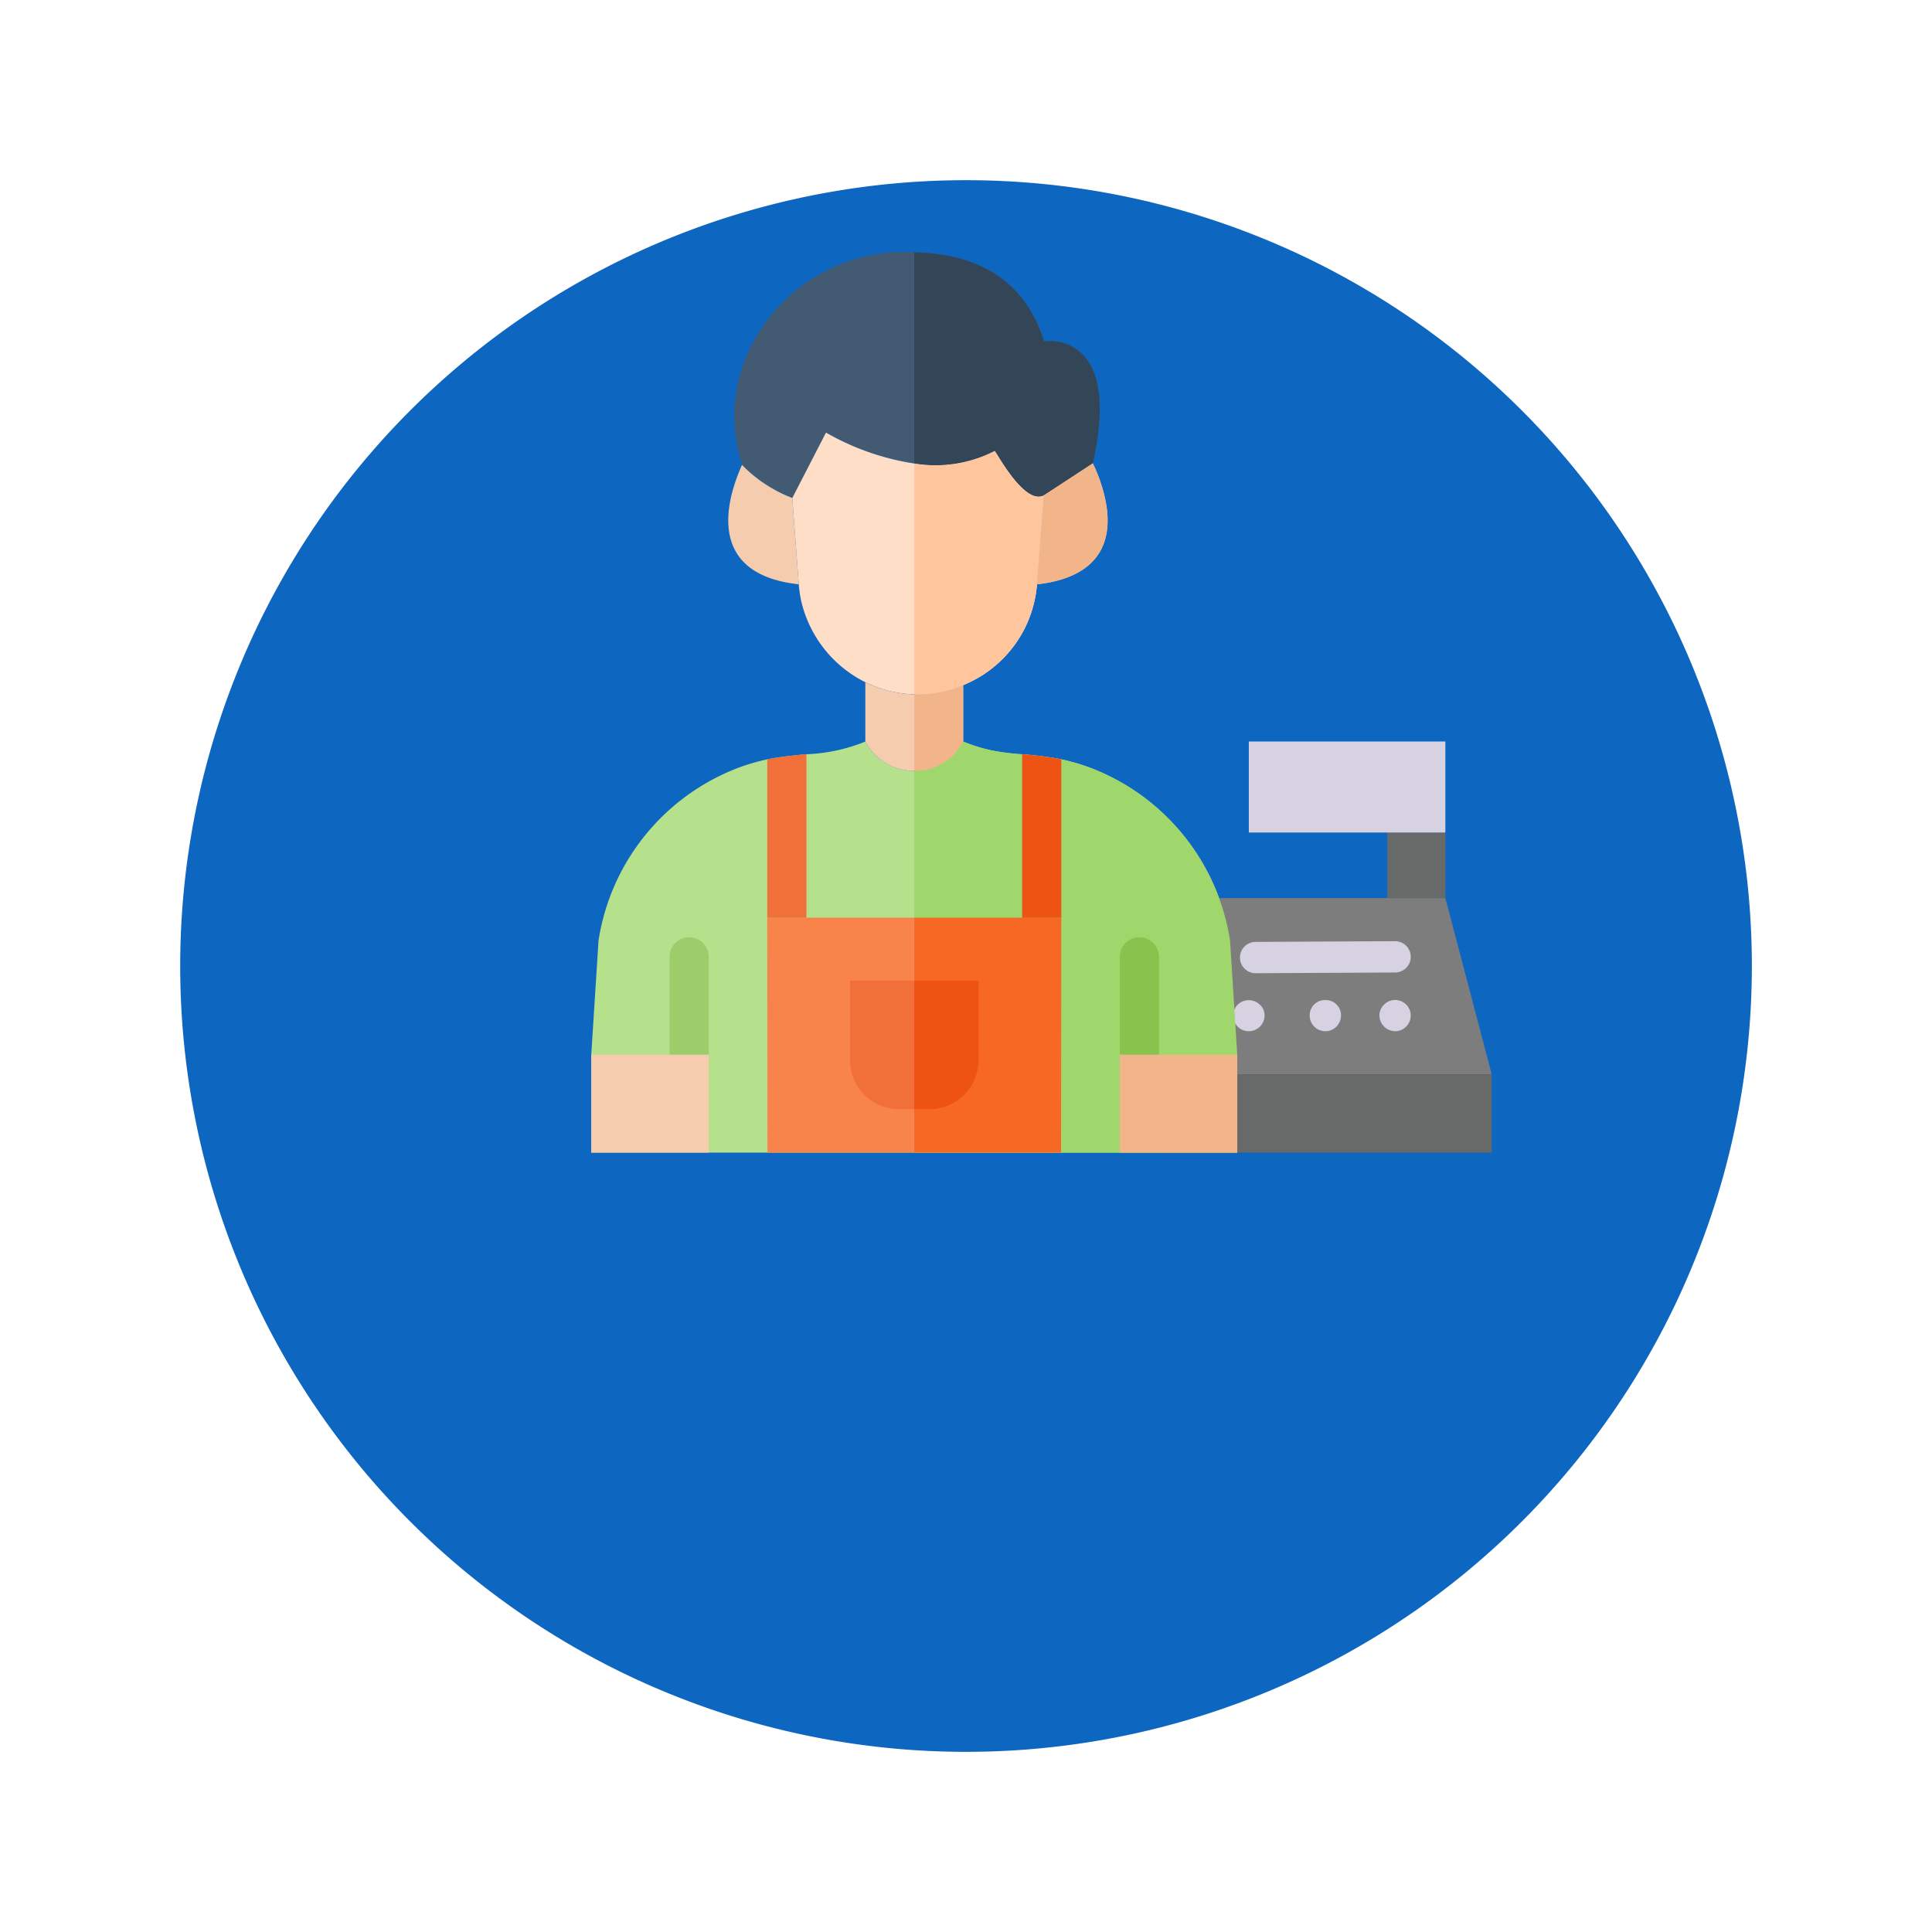 <svg xmlns="http://www.w3.org/2000/svg" xmlns:xlink="http://www.w3.org/1999/xlink" width="96.501" height="96.5" viewBox="0 0 96.501 96.5">
  <defs>
    <filter id="Trazado_875562" x="0" y="0" width="96.501" height="96.5" filterUnits="userSpaceOnUse">
      <feOffset dy="3" input="SourceAlpha"/>
      <feGaussianBlur stdDeviation="3" result="blur"/>
      <feFlood flood-opacity="0.161"/>
      <feComposite operator="in" in2="blur"/>
      <feComposite in="SourceGraphic"/>
    </filter>
  </defs>
  <g id="Grupo_1099305" data-name="Grupo 1099305" transform="translate(-302.498 -5620.75)">
    <g transform="matrix(1, 0, 0, 1, 302.5, 5620.75)" filter="url(#Trazado_875562)">
      <path id="Trazado_875562-2" data-name="Trazado 875562" d="M313.261,134.345A39.251,39.251,0,1,1,274.011,95.1,39.251,39.251,0,0,1,313.261,134.345Z" transform="translate(-225.76 -89.1)" fill="#0d66bf"/>
    </g>
    <g id="cashier" transform="translate(332.031 5633.352)">
      <path id="Trazado_873218" data-name="Trazado 873218" d="M36.267,297.854v4.89H4v-4.89l.362-5.7a11.033,11.033,0,0,1,6.884-8.594,10.159,10.159,0,0,1,1.544-.46c.77-.158,1.945-.255,1.956-.255a8.633,8.633,0,0,0,2.944-.634,2.771,2.771,0,0,0,4.889,0,8.661,8.661,0,0,0,2.943.635,17.426,17.426,0,0,1,1.956.254,10.22,10.22,0,0,1,1.545.46,11.035,11.035,0,0,1,6.884,8.594Z" transform="translate(-4 -257.774)" fill="#b5e08c"/>
      <path id="Trazado_873219" data-name="Trazado 873219" d="M305.5,393.508a.981.981,0,0,0-.978.978v4.889h1.956v-4.889a.981.981,0,0,0-.978-.978Z" transform="translate(-278.121 -359.295)" fill="none"/>
      <path id="Trazado_873220" data-name="Trazado 873220" d="M327.041,460.291l-.259.978v3.911h3.911v-4.889Z" transform="translate(-298.426 -420.211)" fill="#edb996"/>
      <path id="Trazado_873221" data-name="Trazado 873221" d="M101.2,8.5a2.218,2.218,0,0,0-.567,0c-.946-3.023-3.252-4.374-6.483-4.446a8.547,8.547,0,0,0-8.6,5.757,7.675,7.675,0,0,0,0,4.86,6.988,6.988,0,0,0,2.513,1.652l1.682-3.266a12.681,12.681,0,0,0,4.41,1.545,6.474,6.474,0,0,0,4.019-.626c.1.078,1.476,2.709,2.444,2.22,0,0,2.445-1.6,2.454-1.6C104.207,9.511,102.232,8.631,101.2,8.5Z" transform="translate(-78.012 -4.055)" fill="#425b72"/>
      <path id="Trazado_873222" data-name="Trazado 873222" d="M257.772,125.641s-.293,3.8-.332,4.439c3.109-.342,4.155-2.19,3.168-5.114v-.01a9.13,9.13,0,0,0-.381-.919C260.218,124.043,257.781,125.641,257.772,125.641Z" transform="translate(-235.176 -113.497)" fill="#f6ccaf"/>
      <path id="Trazado_873223" data-name="Trazado 873223" d="M162.449,249.1c-.059,0-.117-.01-.176-.01a6.05,6.05,0,0,1-2.444-.606v2.962a2.77,2.77,0,0,0,4.889,0v-2.816A5.851,5.851,0,0,1,162.449,249.1Z" transform="translate(-146.14 -227.007)" fill="#f6ccaf"/>
      <path id="Trazado_873224" data-name="Trazado 873224" d="M82.571,124.931a10.1,10.1,0,0,0-.391,1.027c-.557,1.78-.724,4.508,3.227,4.938l-.323-4.312A6.988,6.988,0,0,1,82.571,124.931Z" transform="translate(-75.042 -114.312)" fill="#f6ccaf"/>
      <path id="Trazado_873225" data-name="Trazado 873225" d="M50.477,394.485a.978.978,0,1,0-1.956,0v4.889h1.956Z" transform="translate(-44.61 -359.294)" fill="#9dcc6b"/>
      <path id="Trazado_873226" data-name="Trazado 873226" d="M7.911,460.291H4v4.889H9.867v-4.889Z" transform="translate(-4 -420.211)" fill="#f6ccaf"/>
      <path id="Trazado_873227" data-name="Trazado 873227" d="M118.747,382.377c0,1.964-.008,9.771-.01,11.734H104.07c0-1.963-.008-9.771-.01-11.734Z" transform="translate(-95.27 -349.142)" fill="#f8834b"/>
      <path id="Trazado_873228" data-name="Trazado 873228" d="M250.936,289.692V297.6H248.98v-8.165A17.426,17.426,0,0,1,250.936,289.692Z" transform="translate(-227.459 -264.367)" fill="#f16f39"/>
      <path id="Trazado_873229" data-name="Trazado 873229" d="M151.145,418.217v3.97a2.444,2.444,0,0,0,2.445,2.444h1.525a2.444,2.444,0,0,0,2.444-2.444v-3.97Z" transform="translate(-138.219 -381.833)" fill="#f16f39"/>
      <path id="Trazado_873230" data-name="Trazado 873230" d="M128.421,107.484a6.474,6.474,0,0,1-4.019.626,12.687,12.687,0,0,1-4.41-1.545l-1.682,3.266.323,4.312a5.634,5.634,0,0,0,.381,1.672,6.035,6.035,0,0,0,2.943,3.217,5.915,5.915,0,0,0,2.444.606c.059,0,.116.01.176.01a5.851,5.851,0,0,0,2.269-.469,5.931,5.931,0,0,0,3.686-5.036c.039-.635.332-4.439.332-4.439C129.9,110.193,128.518,107.562,128.421,107.484Z" transform="translate(-108.268 -97.56)" fill="#ffdec7"/>
      <path id="Trazado_873231" data-name="Trazado 873231" d="M106.016,289.428v8.165H104.06v-7.911C104.83,289.525,106,289.428,106.016,289.428Z" transform="translate(-95.27 -264.358)" fill="#f16f39"/>
      <path id="Trazado_873232" data-name="Trazado 873232" d="M343.4,380.048H326.78l2.327-8.8h11.978Z" transform="translate(-298.424 -338.991)" fill="#7d7d7d"/>
      <path id="Trazado_873233" data-name="Trazado 873233" d="M335.093,471.421h-8.311v3.911H343.4v-3.911Z" transform="translate(-298.426 -430.364)" fill="#686969"/>
      <path id="Trazado_873234" data-name="Trazado 873234" d="M456.646,333.96h2.9v3.276h-2.9Z" transform="translate(-416.882 -304.978)" fill="#686969"/>
      <g id="Grupo_1099081" data-name="Grupo 1099081" transform="translate(32.061 24.435)">
        <path id="Trazado_873235" data-name="Trazado 873235" d="M380.565,395.736h0l-3.48.018-3.487.018a.782.782,0,1,0,0,1.564h0l3.479-.018,3.488-.018a.782.782,0,1,0,0-1.564Z" transform="translate(-372.476 -385.762)" fill="#d7d2e2"/>
        <path id="Trazado_873236" data-name="Trazado 873236" d="M370.287,429.471a.794.794,0,0,0-1.1,0,.754.754,0,0,0-.225.548.806.806,0,0,0,.225.557.788.788,0,0,0,1.339-.557A.726.726,0,0,0,370.287,429.471Z" transform="translate(-368.957 -416.329)" fill="#d7d2e2"/>
        <path id="Trazado_873237" data-name="Trazado 873237" d="M413.262,429.221a.76.76,0,0,0-.783.773.785.785,0,0,0,.782.782h0a.785.785,0,0,0,.782-.782.757.757,0,0,0-.782-.773Z" transform="translate(-408.656 -416.305)" fill="#d7d2e2"/>
        <path id="Trazado_873238" data-name="Trazado 873238" d="M453.451,429.387a.776.776,0,0,0-1.106,0,.765.765,0,0,0-.234.548.8.8,0,0,0,.782.782.784.784,0,0,0,.782-.782A.761.761,0,0,0,453.451,429.387Z" transform="translate(-444.806 -416.245)" fill="#d7d2e2"/>
        <path id="Trazado_873239" data-name="Trazado 873239" d="M377.867,282.2v4.547h9.817V282.2Z" transform="translate(-377.084 -282.2)" fill="#d7d2e2"/>
      </g>
      <path id="Trazado_873240" data-name="Trazado 873240" d="M203.783,297.854v4.89H187.65V283.676a2.689,2.689,0,0,0,2.445-1.466c1.551.712,3.126.541,4.9.889a10.194,10.194,0,0,1,1.545.46,11.035,11.035,0,0,1,6.884,8.594Z" transform="translate(-171.517 -257.774)" fill="#a0d76c"/>
      <path id="Trazado_873241" data-name="Trazado 873241" d="M304.521,394.485a.978.978,0,1,1,1.956,0v4.889h-1.956Z" transform="translate(-278.121 -359.294)" fill="#89c24d"/>
      <path id="Trazado_873242" data-name="Trazado 873242" d="M306.477,460.291h3.911v4.889h-5.867v-4.889Z" transform="translate(-278.121 -420.211)" fill="#f2b58a"/>
      <path id="Trazado_873243" data-name="Trazado 873243" d="M196.568,14.616c-.132.082-2.446,1.6-2.454,1.6-.968.488-2.346-2.142-2.444-2.22a6.478,6.478,0,0,1-4.019.626V4.078c3.231.073,5.537,1.424,6.483,4.447a2.2,2.2,0,0,1,.567,0c1.037.127,3.011,1.007,1.868,6.091Z" transform="translate(-171.517 -4.076)" fill="#334658"/>
      <path id="Trazado_873244" data-name="Trazado 873244" d="M257.772,125.641s-.293,3.8-.332,4.439c3.109-.342,4.155-2.19,3.168-5.114v-.01a9.13,9.13,0,0,0-.381-.919C260.218,124.043,257.781,125.641,257.772,125.641Z" transform="translate(-235.176 -113.497)" fill="#f2b58a"/>
      <path id="Trazado_873245" data-name="Trazado 873245" d="M190.095,250.148v2.816a2.689,2.689,0,0,1-2.445,1.466v-3.823a5.665,5.665,0,0,0,2.445-.459Z" transform="translate(-171.517 -228.529)" fill="#f2b58a"/>
      <path id="Trazado_873246" data-name="Trazado 873246" d="M194.993,382.377c0,1.964-.008,9.771-.01,11.734H187.65V382.377Z" transform="translate(-171.517 -349.142)" fill="#f66824"/>
      <path id="Trazado_873247" data-name="Trazado 873247" d="M250.936,289.683v7.911H248.98v-8.165C248.989,289.428,250.156,289.523,250.936,289.683Z" transform="translate(-227.459 -264.358)" fill="#ee5313"/>
      <path id="Trazado_873248" data-name="Trazado 873248" d="M190.857,418.218v3.97a2.445,2.445,0,0,1-2.445,2.445h-.763v-6.415Z" transform="translate(-171.517 -381.834)" fill="#ee5313"/>
      <path id="Trazado_873249" data-name="Trazado 873249" d="M194.113,119.248s-.293,3.8-.332,4.439a5.932,5.932,0,0,1-3.686,5.035,5.645,5.645,0,0,1-2.445.459V117.654a6.478,6.478,0,0,0,4.019-.626C191.767,117.106,193.145,119.736,194.113,119.248Z" transform="translate(-171.517 -107.103)" fill="#ffc69e"/>
    </g>
  </g>
</svg>
